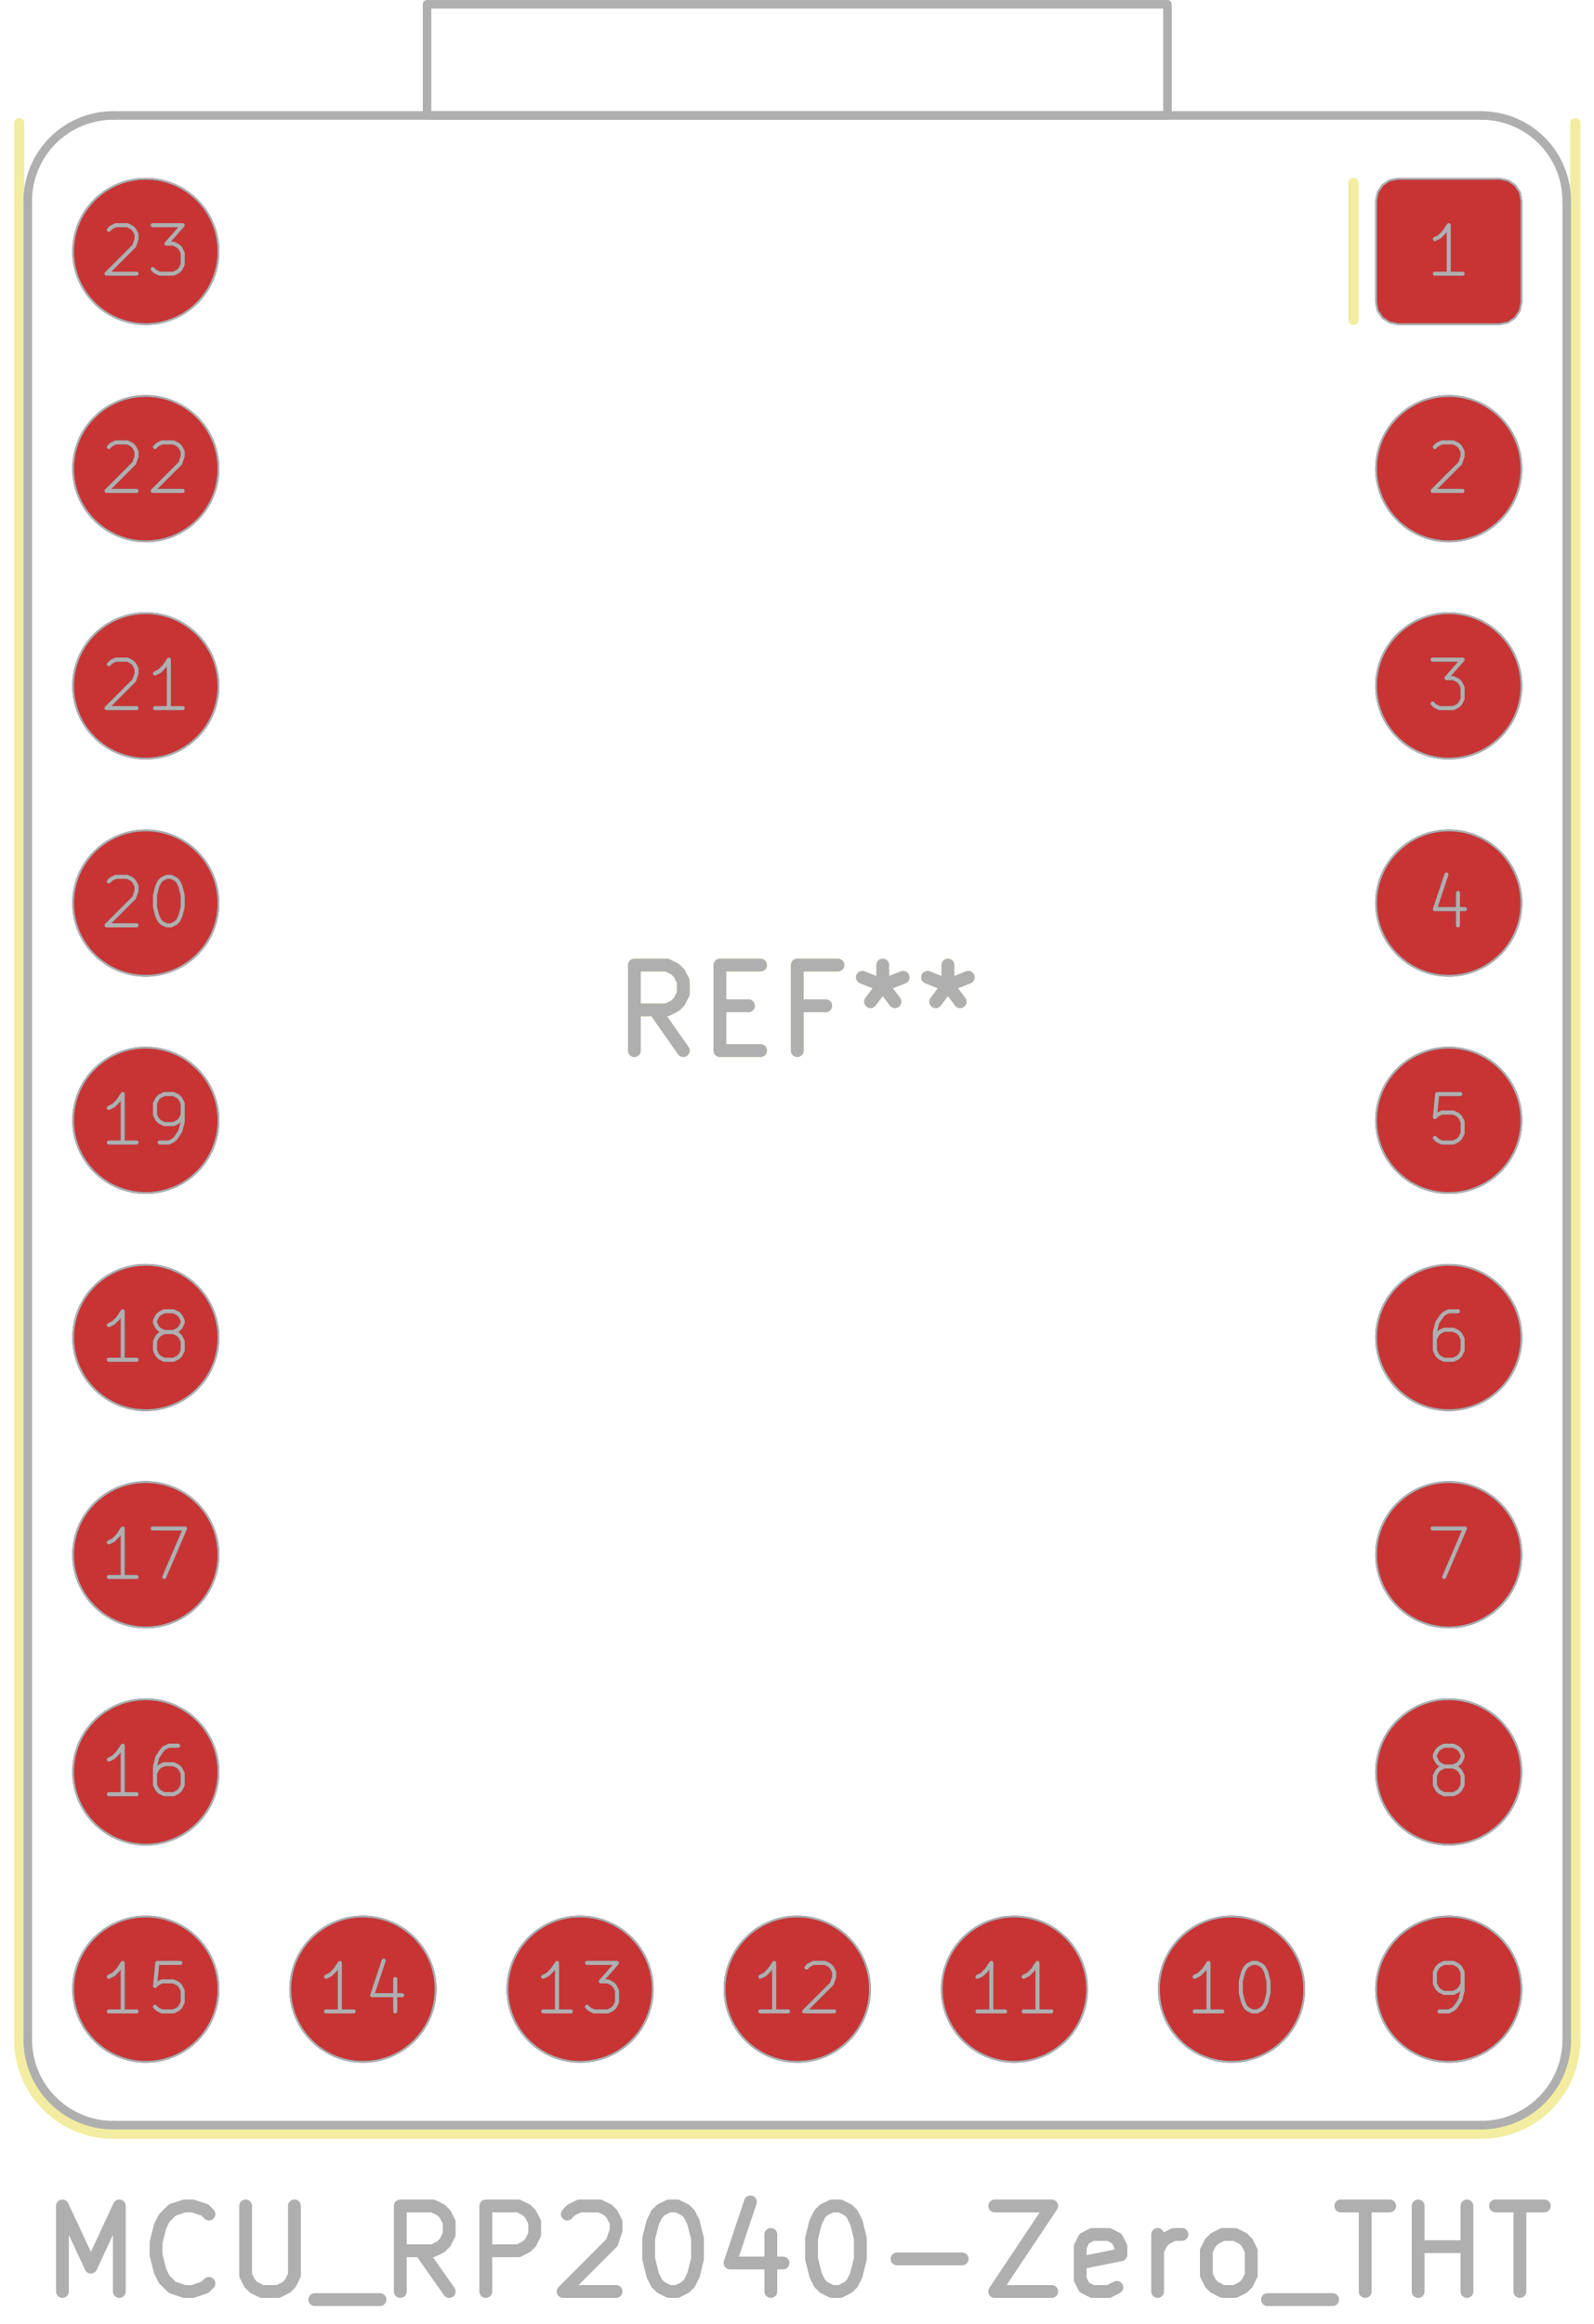 <svg xmlns="http://www.w3.org/2000/svg" width="70.464" height="102.72" viewBox="0 0 18.644 27.178">
    <g class="stroked-text" style="fill:none;stroke:#f2eda1;stroke-width:.15;stroke-opacity:1;stroke-linecap:round;stroke-linejoin:round">
        <path d="m7.992 12.285-.334-.476M7.42 12.285v-1M7.42 11.285h.381M7.801 11.285l.095.047M7.896 11.332l.048.048M7.944 11.38l.048.095M7.992 11.475v.143M7.992 11.618l-.048.095M7.944 11.713l-.048.048M7.896 11.761l-.095.048M7.801 11.809h-.38M8.42 11.761h.334M8.896 12.285H8.42M8.42 12.285v-1M8.42 11.285h.476M9.658 11.761h-.333M9.325 12.285v-1M9.325 11.285h.476M10.325 11.285v.238M10.087 11.428l.238.095M10.325 11.523l.238-.095M10.182 11.713l.143-.19M10.325 11.523l.143.19M11.087 11.285v.238M10.849 11.428l.238.095M11.087 11.523l.238-.095M10.944 11.713l.143-.19M11.087 11.523l.143.19"/>
    </g>
    <g style="fill:none;stroke:#f2eda1;stroke-width:.12;stroke-opacity:1;stroke-linecap:round;stroke-linejoin:round">
        <path d="M.225 23.85V1.44M15.831 2.14v1.6M17.325 24.95h-16M18.425 4.43v-.44M18.425 6.97v-.44M18.425 9.51v-.44M18.425 12.05v-.44M18.425 14.59v-.44M18.425 16.69v.44M18.425 19.67v-.44M18.425 22.21v-.44M18.425 23.85V1.44M.225 23.85a1.1 1.1 0 0 0 1.1 1.1M17.325 24.95a1.1 1.1 0 0 0 1.1-1.1"/>
        <path stroke="none" d="m17.54 2.09.098.02.082.055.056.082.019.098v1.19l-.02.098-.055.082-.082.056-.098.019h-1.19l-.098-.02-.082-.055-.056-.082-.019-.098v-1.19l.02-.098.055-.082.082-.056.098-.019Z" style="fill:#4d7fc4;fill-opacity:1;stroke:none;fill-rule:evenodd"/>
    </g>
    <circle cx="16.945" cy="5.48" r=".85" style="fill:#4d7fc4;fill-opacity:1;stroke:none"/>
    <circle cx="16.945" cy="8.02" r=".85" style="fill:#4d7fc4;fill-opacity:1;stroke:none"/>
    <circle cx="16.945" cy="10.56" r=".85" style="fill:#4d7fc4;fill-opacity:1;stroke:none"/>
    <circle cx="16.945" cy="13.1" r=".85" style="fill:#4d7fc4;fill-opacity:1;stroke:none"/>
    <circle cx="16.945" cy="15.64" r=".85" style="fill:#4d7fc4;fill-opacity:1;stroke:none"/>
    <circle cx="16.945" cy="18.18" r=".85" style="fill:#4d7fc4;fill-opacity:1;stroke:none"/>
    <circle cx="16.945" cy="20.72" r=".85" style="fill:#4d7fc4;fill-opacity:1;stroke:none"/>
    <circle cx="16.945" cy="23.26" r=".85" style="fill:#4d7fc4;fill-opacity:1;stroke:none"/>
    <circle cx="14.405" cy="23.26" r=".85" style="fill:#4d7fc4;fill-opacity:1;stroke:none"/>
    <circle cx="11.865" cy="23.26" r=".85" style="fill:#4d7fc4;fill-opacity:1;stroke:none"/>
    <circle cx="9.325" cy="23.26" r=".85" style="fill:#4d7fc4;fill-opacity:1;stroke:none"/>
    <circle cx="6.785" cy="23.26" r=".85" style="fill:#4d7fc4;fill-opacity:1;stroke:none"/>
    <circle cx="4.245" cy="23.26" r=".85" style="fill:#4d7fc4;fill-opacity:1;stroke:none"/>
    <circle cx="1.705" cy="23.26" r=".85" style="fill:#4d7fc4;fill-opacity:1;stroke:none"/>
    <circle cx="1.705" cy="20.72" r=".85" style="fill:#4d7fc4;fill-opacity:1;stroke:none"/>
    <circle cx="1.705" cy="18.18" r=".85" style="fill:#4d7fc4;fill-opacity:1;stroke:none"/>
    <circle cx="1.705" cy="15.64" r=".85" style="fill:#4d7fc4;fill-opacity:1;stroke:none"/>
    <circle cx="1.705" cy="13.1" r=".85" style="fill:#4d7fc4;fill-opacity:1;stroke:none"/>
    <circle cx="1.705" cy="10.56" r=".85" style="fill:#4d7fc4;fill-opacity:1;stroke:none"/>
    <circle cx="1.705" cy="8.02" r=".85" style="fill:#4d7fc4;fill-opacity:1;stroke:none"/>
    <circle cx="1.705" cy="5.48" r=".85" style="fill:#4d7fc4;fill-opacity:1;stroke:none"/>
    <g style="fill:#4d7fc4;fill-opacity:1;stroke:none">
        <circle cx="1.705" cy="2.94" r=".85"/>
        <path d="m17.54 2.09.098.02.082.055.056.082.019.098v1.19l-.02.098-.055.082-.082.056-.098.019h-1.19l-.098-.02-.082-.055-.056-.082-.019-.098v-1.19l.02-.098.055-.082.082-.056.098-.019Z" style="fill:#c83434;fill-opacity:1;stroke:none;fill-rule:evenodd"/>
    </g>
    <circle cx="16.945" cy="5.48" r=".85" style="fill:#c83434;fill-opacity:1;stroke:none"/>
    <circle cx="16.945" cy="8.02" r=".85" style="fill:#c83434;fill-opacity:1;stroke:none"/>
    <circle cx="16.945" cy="10.56" r=".85" style="fill:#c83434;fill-opacity:1;stroke:none"/>
    <circle cx="16.945" cy="13.1" r=".85" style="fill:#c83434;fill-opacity:1;stroke:none"/>
    <circle cx="16.945" cy="15.64" r=".85" style="fill:#c83434;fill-opacity:1;stroke:none"/>
    <circle cx="16.945" cy="18.18" r=".85" style="fill:#c83434;fill-opacity:1;stroke:none"/>
    <circle cx="16.945" cy="20.72" r=".85" style="fill:#c83434;fill-opacity:1;stroke:none"/>
    <circle cx="16.945" cy="23.26" r=".85" style="fill:#c83434;fill-opacity:1;stroke:none"/>
    <circle cx="14.405" cy="23.26" r=".85" style="fill:#c83434;fill-opacity:1;stroke:none"/>
    <circle cx="11.865" cy="23.26" r=".85" style="fill:#c83434;fill-opacity:1;stroke:none"/>
    <circle cx="9.325" cy="23.26" r=".85" style="fill:#c83434;fill-opacity:1;stroke:none"/>
    <circle cx="6.785" cy="23.26" r=".85" style="fill:#c83434;fill-opacity:1;stroke:none"/>
    <circle cx="4.245" cy="23.26" r=".85" style="fill:#c83434;fill-opacity:1;stroke:none"/>
    <circle cx="1.705" cy="23.26" r=".85" style="fill:#c83434;fill-opacity:1;stroke:none"/>
    <circle cx="1.705" cy="20.72" r=".85" style="fill:#c83434;fill-opacity:1;stroke:none"/>
    <circle cx="1.705" cy="18.18" r=".85" style="fill:#c83434;fill-opacity:1;stroke:none"/>
    <circle cx="1.705" cy="15.64" r=".85" style="fill:#c83434;fill-opacity:1;stroke:none"/>
    <circle cx="1.705" cy="13.1" r=".85" style="fill:#c83434;fill-opacity:1;stroke:none"/>
    <circle cx="1.705" cy="10.56" r=".85" style="fill:#c83434;fill-opacity:1;stroke:none"/>
    <circle cx="1.705" cy="8.02" r=".85" style="fill:#c83434;fill-opacity:1;stroke:none"/>
    <circle cx="1.705" cy="5.48" r=".85" style="fill:#c83434;fill-opacity:1;stroke:none"/>
    <circle cx="1.705" cy="2.94" r=".85" style="fill:#c83434;fill-opacity:1;stroke:none"/>
    <g style="fill:none;stroke:#585d84;stroke-width:.047;stroke-opacity:1;stroke-linecap:round;stroke-linejoin:round">
        <g class="stroked-text">
            <path d="M17.107 3.2h-.324M16.945 3.2v-.567M16.945 2.633l-.054.081M16.891 2.714l-.054.054M16.837 2.768l-.054.027"/>
        </g>
        <path d="m17.54 2.09.098.02.082.055.056.082.019.098v1.19l-.02.098-.055.082-.082.056-.098.019h-1.19l-.098-.02-.082-.055-.056-.082-.019-.098v-1.19l.02-.098.055-.082.082-.056.098-.019Z" style="stroke:#585d84;stroke-width:.021;stroke-opacity:1;stroke-linecap:round;stroke-linejoin:round;fill:none"/>
    </g>
    <g class="stroked-text" style="fill:none;stroke:#585d84;stroke-width:.047;stroke-opacity:1;stroke-linecap:round;stroke-linejoin:round">
        <path d="m16.783 5.227.027-.027M16.81 5.2l.054-.027M16.864 5.173h.135M16.999 5.173l.054.027M17.053 5.2l.027.027M17.08 5.227l.027.054M17.107 5.281v.054M17.107 5.335l-.027.08M17.08 5.416l-.324.324M16.756 5.74h.35"/>
    </g>
    <circle cx="16.945" cy="5.48" r=".85" style="fill:none;stroke:#585d84;stroke-width:.021;stroke-opacity:1;stroke-linecap:round;stroke-linejoin:round"/>
    <g class="stroked-text" style="fill:none;stroke:#585d84;stroke-width:.047;stroke-opacity:1;stroke-linecap:round;stroke-linejoin:round">
        <path d="M16.756 7.713h.35M17.107 7.713l-.189.216M16.918 7.929h.081M16.999 7.929l.054.027M17.053 7.956l.027.027M17.08 7.983l.027.054M17.107 8.037v.135M17.107 8.172l-.027.054M17.08 8.226l-.027.027M17.053 8.253l-.054.027M16.999 8.28h-.162M16.837 8.28l-.054-.027M16.783 8.253l-.027-.027"/>
    </g>
    <circle cx="16.945" cy="8.02" r=".85" style="fill:none;stroke:#585d84;stroke-width:.021;stroke-opacity:1;stroke-linecap:round;stroke-linejoin:round"/>
    <g class="stroked-text" style="fill:none;stroke:#585d84;stroke-width:.047;stroke-opacity:1;stroke-linecap:round;stroke-linejoin:round">
        <path d="M17.053 10.442v.378M16.918 10.226l-.135.405M16.783 10.63h.35"/>
    </g>
    <circle cx="16.945" cy="10.56" r=".85" style="fill:none;stroke:#585d84;stroke-width:.021;stroke-opacity:1;stroke-linecap:round;stroke-linejoin:round"/>
    <g class="stroked-text" style="fill:none;stroke:#585d84;stroke-width:.047;stroke-opacity:1;stroke-linecap:round;stroke-linejoin:round">
        <path d="M17.08 12.793h-.27M16.81 12.793l-.027.27M16.783 13.063l.027-.027M16.81 13.036l.054-.027M16.864 13.009h.135M16.999 13.009l.054.027M17.053 13.036l.027.027M17.08 13.063l.027.054M17.107 13.117v.135M17.107 13.252l-.027.054M17.08 13.306l-.027.027M17.053 13.333l-.054.027M16.999 13.36h-.135M16.864 13.36l-.054-.027M16.81 13.333l-.027-.027"/>
    </g>
    <circle cx="16.945" cy="13.1" r=".85" style="fill:none;stroke:#585d84;stroke-width:.021;stroke-opacity:1;stroke-linecap:round;stroke-linejoin:round"/>
    <g class="stroked-text" style="fill:none;stroke:#585d84;stroke-width:.047;stroke-opacity:1;stroke-linecap:round;stroke-linejoin:round">
        <path d="M17.053 15.333h-.108M16.945 15.333l-.054.027M16.891 15.36l-.027.027M16.864 15.387l-.054.08M16.81 15.468l-.027.108M16.783 15.576v.216M16.783 15.792l.027.054M16.81 15.846l.027.027M16.837 15.873l.054.027M16.891 15.9h.108M16.999 15.9l.054-.027M17.053 15.873l.027-.027M17.08 15.846l.027-.054M17.107 15.792v-.135M17.107 15.657l-.027-.054M17.08 15.603l-.027-.027M17.053 15.576l-.054-.027M16.999 15.549h-.108M16.891 15.549l-.054.027M16.837 15.576l-.027.027M16.81 15.603l-.027.054"/>
    </g>
    <circle cx="16.945" cy="15.64" r=".85" style="fill:none;stroke:#585d84;stroke-width:.021;stroke-opacity:1;stroke-linecap:round;stroke-linejoin:round"/>
    <g class="stroked-text" style="fill:none;stroke:#585d84;stroke-width:.047;stroke-opacity:1;stroke-linecap:round;stroke-linejoin:round">
        <path d="M16.756 17.873h.378M17.134 17.873l-.243.567"/>
    </g>
    <circle cx="16.945" cy="18.18" r=".85" style="fill:none;stroke:#585d84;stroke-width:.021;stroke-opacity:1;stroke-linecap:round;stroke-linejoin:round"/>
    <g class="stroked-text" style="fill:none;stroke:#585d84;stroke-width:.047;stroke-opacity:1;stroke-linecap:round;stroke-linejoin:round">
        <path d="m16.891 20.656-.054-.027M16.837 20.629l-.027-.027M16.81 20.602l-.027-.054M16.783 20.548v-.027M16.783 20.521l.027-.054M16.81 20.467l.027-.027M16.837 20.44l.054-.027M16.891 20.413h.108M16.999 20.413l.054.027M17.053 20.44l.027.027M17.08 20.467l.027.054M17.107 20.521v.027M17.107 20.548l-.027.054M17.08 20.602l-.027.027M17.053 20.629l-.054.027M16.999 20.656h-.108M16.891 20.656l-.054.027M16.837 20.683l-.027.027M16.81 20.71l-.027.054M16.783 20.764v.108M16.783 20.872l.027.054M16.81 20.926l.027.027M16.837 20.953l.054.027M16.891 20.98h.108M16.999 20.98l.054-.027M17.053 20.953l.027-.027M17.08 20.926l.027-.054M17.107 20.872v-.108M17.107 20.764l-.027-.054M17.08 20.71l-.027-.027M17.053 20.683l-.054-.027"/>
    </g>
    <circle cx="16.945" cy="20.72" r=".85" style="fill:none;stroke:#585d84;stroke-width:.021;stroke-opacity:1;stroke-linecap:round;stroke-linejoin:round"/>
    <g class="stroked-text" style="fill:none;stroke:#585d84;stroke-width:.047;stroke-opacity:1;stroke-linecap:round;stroke-linejoin:round">
        <path d="M16.837 23.52h.108M16.945 23.52l.054-.027M16.999 23.493l.027-.027M17.026 23.466l.054-.081M17.08 23.385l.027-.108M17.107 23.277v-.216M17.107 23.061l-.027-.054M17.08 23.007l-.027-.027M17.053 22.98l-.054-.027M16.999 22.953h-.108M16.891 22.953l-.054.027M16.837 22.98l-.027.027M16.81 23.007l-.027.054M16.783 23.061v.135M16.783 23.196l.027.054M16.81 23.25l.027.027M16.837 23.277l.054.027M16.891 23.304h.108M16.999 23.304l.054-.027M17.053 23.277l.027-.027M17.08 23.25l.027-.054"/>
    </g>
    <circle cx="16.945" cy="23.26" r=".85" style="fill:none;stroke:#585d84;stroke-width:.021;stroke-opacity:1;stroke-linecap:round;stroke-linejoin:round"/>
    <g class="stroked-text" style="fill:none;stroke:#585d84;stroke-width:.047;stroke-opacity:1;stroke-linecap:round;stroke-linejoin:round">
        <path d="M14.297 23.52h-.324M14.135 23.52v-.567M14.135 22.953l-.054.081M14.081 23.034l-.054.054M14.027 23.088l-.054.027M14.648 22.953h.054M14.702 22.953l.054.027M14.756 22.98l.027.027M14.783 23.007l.027.054M14.81 23.061l.027.108M14.837 23.169v.135M14.837 23.304l-.027.108M14.81 23.412l-.027.054M14.783 23.466l-.027.027M14.756 23.493l-.054.027M14.702 23.52h-.054M14.648 23.52l-.054-.027M14.594 23.493l-.027-.027M14.567 23.466l-.027-.054M14.54 23.412l-.027-.108M14.513 23.304v-.135M14.513 23.169l.027-.108M14.54 23.061l.027-.054M14.567 23.007l.027-.027M14.594 22.98l.054-.027"/>
    </g>
    <circle cx="14.405" cy="23.26" r=".85" style="fill:none;stroke:#585d84;stroke-width:.021;stroke-opacity:1;stroke-linecap:round;stroke-linejoin:round"/>
    <g class="stroked-text" style="fill:none;stroke:#585d84;stroke-width:.047;stroke-opacity:1;stroke-linecap:round;stroke-linejoin:round">
        <path d="M11.757 23.52h-.324M11.595 23.52v-.567M11.595 22.953l-.054.081M11.541 23.034l-.054.054M11.487 23.088l-.054.027M12.297 23.52h-.324M12.135 23.52v-.567M12.135 22.953l-.054.081M12.08 23.034l-.053.054M12.027 23.088l-.054.027"/>
    </g>
    <circle cx="11.865" cy="23.26" r=".85" style="fill:none;stroke:#585d84;stroke-width:.021;stroke-opacity:1;stroke-linecap:round;stroke-linejoin:round"/>
    <g class="stroked-text" style="fill:none;stroke:#585d84;stroke-width:.047;stroke-opacity:1;stroke-linecap:round;stroke-linejoin:round">
        <path d="M9.217 23.52h-.324M9.055 23.52v-.567M9.055 22.953l-.054.081M9.001 23.034l-.054.054M8.947 23.088l-.054.027M9.433 23.007l.027-.027M9.46 22.98l.054-.027M9.514 22.953h.135M9.649 22.953l.054.027M9.703 22.98l.027.027M9.73 23.007l.027.054M9.757 23.061v.054M9.757 23.115l-.027.08M9.73 23.196l-.324.324M9.406 23.52h.35"/>
    </g>
    <circle cx="9.325" cy="23.26" r=".85" style="fill:none;stroke:#585d84;stroke-width:.021;stroke-opacity:1;stroke-linecap:round;stroke-linejoin:round"/>
    <g class="stroked-text" style="fill:none;stroke:#585d84;stroke-width:.047;stroke-opacity:1;stroke-linecap:round;stroke-linejoin:round">
        <path d="M6.677 23.52h-.324M6.515 23.52v-.567M6.515 22.953l-.054.081M6.461 23.034l-.054.054M6.407 23.088l-.054.027M6.866 22.953h.35M7.217 22.953l-.19.216M7.028 23.169h.08M7.109 23.169l.054.027M7.163 23.196l.027.027M7.19 23.223l.027.054M7.217 23.277v.135M7.217 23.412l-.027.054M7.19 23.466l-.027.027M7.163 23.493l-.054.027M7.109 23.52h-.162M6.947 23.52l-.054-.027M6.893 23.493l-.027-.027"/>
    </g>
    <circle cx="6.785" cy="23.26" r=".85" style="fill:none;stroke:#585d84;stroke-width:.021;stroke-opacity:1;stroke-linecap:round;stroke-linejoin:round"/>
    <g class="stroked-text" style="fill:none;stroke:#585d84;stroke-width:.047;stroke-opacity:1;stroke-linecap:round;stroke-linejoin:round">
        <path d="M4.137 23.52h-.324M3.975 23.52v-.567M3.975 22.953l-.054.081M3.921 23.034l-.054.054M3.867 23.088l-.054.027M4.623 23.142v.378M4.488 22.926l-.135.405M4.353 23.33h.35"/>
    </g>
    <circle cx="4.245" cy="23.26" r=".85" style="fill:none;stroke:#585d84;stroke-width:.021;stroke-opacity:1;stroke-linecap:round;stroke-linejoin:round"/>
    <g class="stroked-text" style="fill:none;stroke:#585d84;stroke-width:.047;stroke-opacity:1;stroke-linecap:round;stroke-linejoin:round">
        <path d="M1.597 23.52h-.324M1.435 23.52v-.567M1.435 22.953l-.054.081M1.381 23.034l-.054.054M1.327 23.088l-.054.027M2.11 22.953h-.27M1.84 22.953l-.027.27M1.813 23.223l.027-.027M1.84 23.196l.054-.027M1.894 23.169h.135M2.029 23.169l.054.027M2.083 23.196l.027.027M2.11 23.223l.027.054M2.137 23.277v.135M2.137 23.412l-.027.054M2.11 23.466l-.027.027M2.083 23.493l-.054.027M2.029 23.52h-.135M1.894 23.52l-.054-.027M1.84 23.493l-.027-.027"/>
    </g>
    <circle cx="1.705" cy="23.26" r=".85" style="fill:none;stroke:#585d84;stroke-width:.021;stroke-opacity:1;stroke-linecap:round;stroke-linejoin:round"/>
    <g class="stroked-text" style="fill:none;stroke:#585d84;stroke-width:.047;stroke-opacity:1;stroke-linecap:round;stroke-linejoin:round">
        <path d="M1.597 20.98h-.324M1.435 20.98v-.567M1.435 20.413l-.054.081M1.381 20.494l-.054.054M1.327 20.548l-.054.027M2.083 20.413h-.108M1.975 20.413l-.054.027M1.92 20.44l-.026.027M1.894 20.467l-.054.08M1.84 20.548l-.027.108M1.813 20.656v.216M1.813 20.872l.027.054M1.84 20.926l.027.027M1.867 20.953l.054.027M1.92 20.98h.109M2.029 20.98l.054-.027M2.083 20.953l.027-.027M2.11 20.926l.027-.054M2.137 20.872v-.135M2.137 20.737l-.027-.054M2.11 20.683l-.027-.027M2.083 20.656l-.054-.027M2.029 20.629H1.92M1.92 20.629l-.053.027M1.867 20.656l-.027.027M1.84 20.683l-.027.054"/>
    </g>
    <circle cx="1.705" cy="20.72" r=".85" style="fill:none;stroke:#585d84;stroke-width:.021;stroke-opacity:1;stroke-linecap:round;stroke-linejoin:round"/>
    <g class="stroked-text" style="fill:none;stroke:#585d84;stroke-width:.047;stroke-opacity:1;stroke-linecap:round;stroke-linejoin:round">
        <path d="M1.597 18.44h-.324M1.435 18.44v-.567M1.435 17.873l-.054.081M1.381 17.954l-.054.054M1.327 18.008l-.054.027M1.786 17.873h.378M2.164 17.873l-.243.567"/>
    </g>
    <circle cx="1.705" cy="18.18" r=".85" style="fill:none;stroke:#585d84;stroke-width:.021;stroke-opacity:1;stroke-linecap:round;stroke-linejoin:round"/>
    <g class="stroked-text" style="fill:none;stroke:#585d84;stroke-width:.047;stroke-opacity:1;stroke-linecap:round;stroke-linejoin:round">
        <path d="M1.597 15.9h-.324M1.435 15.9v-.567M1.435 15.333l-.054.081M1.381 15.414l-.054.054M1.327 15.468l-.054.027M1.92 15.576l-.053-.027M1.867 15.549l-.027-.027M1.84 15.522l-.027-.054M1.813 15.468v-.027M1.813 15.441l.027-.054M1.84 15.387l.027-.027M1.867 15.36l.054-.027M1.92 15.333h.109M2.029 15.333l.054.027M2.083 15.36l.027.027M2.11 15.387l.027.054M2.137 15.441v.027M2.137 15.468l-.027.054M2.11 15.522l-.027.027M2.083 15.549l-.054.027M2.029 15.576H1.92M1.92 15.576l-.053.027M1.867 15.603l-.027.027M1.84 15.63l-.027.054M1.813 15.684v.108M1.813 15.792l.027.054M1.84 15.846l.027.027M1.867 15.873l.054.027M1.92 15.9h.109M2.029 15.9l.054-.027M2.083 15.873l.027-.027M2.11 15.846l.027-.054M2.137 15.792v-.108M2.137 15.684l-.027-.054M2.11 15.63l-.027-.027M2.083 15.603l-.054-.027"/>
    </g>
    <circle cx="1.705" cy="15.64" r=".85" style="fill:none;stroke:#585d84;stroke-width:.021;stroke-opacity:1;stroke-linecap:round;stroke-linejoin:round"/>
    <g class="stroked-text" style="fill:none;stroke:#585d84;stroke-width:.047;stroke-opacity:1;stroke-linecap:round;stroke-linejoin:round">
        <path d="M1.597 13.36h-.324M1.435 13.36v-.567M1.435 12.793l-.054.081M1.381 12.874l-.054.054M1.327 12.928l-.054.027M1.867 13.36h.108M1.975 13.36l.054-.027M2.029 13.333l.027-.027M2.056 13.306l.054-.081M2.11 13.225l.027-.108M2.137 13.117V12.9M2.137 12.901l-.027-.054M2.11 12.847l-.027-.027M2.083 12.82l-.054-.027M2.029 12.793H1.92M1.92 12.793l-.053.027M1.867 12.82l-.027.027M1.84 12.847l-.027.054M1.813 12.901v.135M1.813 13.036l.027.054M1.84 13.09l.027.027M1.867 13.117l.054.027M1.92 13.144h.109M2.029 13.144l.054-.027M2.083 13.117l.027-.027M2.11 13.09l.027-.054"/>
    </g>
    <circle cx="1.705" cy="13.1" r=".85" style="fill:none;stroke:#585d84;stroke-width:.021;stroke-opacity:1;stroke-linecap:round;stroke-linejoin:round"/>
    <g class="stroked-text" style="fill:none;stroke:#585d84;stroke-width:.047;stroke-opacity:1;stroke-linecap:round;stroke-linejoin:round">
        <path d="m1.273 10.307.027-.027M1.3 10.28l.054-.027M1.354 10.253h.135M1.49 10.253l.053.027M1.543 10.28l.027.027M1.57 10.307l.027.054M1.597 10.361v.054M1.597 10.415l-.027.08M1.57 10.496l-.324.324M1.246 10.82h.351M1.948 10.253h.054M2.002 10.253l.054.027M2.056 10.28l.027.027M2.083 10.307l.027.054M2.11 10.361l.027.108M2.137 10.469v.135M2.137 10.604l-.027.108M2.11 10.712l-.027.054M2.083 10.766l-.027.027M2.056 10.793l-.054.027M2.002 10.82h-.054M1.948 10.82l-.054-.027M1.894 10.793l-.027-.027M1.867 10.766l-.027-.054M1.84 10.712l-.027-.108M1.813 10.604v-.135M1.813 10.469l.027-.108M1.84 10.361l.027-.054M1.867 10.307l.027-.027M1.894 10.28l.054-.027"/>
    </g>
    <circle cx="1.705" cy="10.56" r=".85" style="fill:none;stroke:#585d84;stroke-width:.021;stroke-opacity:1;stroke-linecap:round;stroke-linejoin:round"/>
    <g class="stroked-text" style="fill:none;stroke:#585d84;stroke-width:.047;stroke-opacity:1;stroke-linecap:round;stroke-linejoin:round">
        <path d="M1.273 7.767 1.3 7.74M1.3 7.74l.054-.027M1.354 7.713h.135M1.49 7.713l.053.027M1.543 7.74l.027.027M1.57 7.767l.027.054M1.597 7.821v.054M1.597 7.875l-.027.08M1.57 7.956l-.324.324M1.246 8.28h.351M2.137 8.28h-.324M1.975 8.28v-.567M1.975 7.713l-.054.081M1.92 7.794l-.053.054M1.867 7.848l-.054.027"/>
    </g>
    <circle cx="1.705" cy="8.02" r=".85" style="fill:none;stroke:#585d84;stroke-width:.021;stroke-opacity:1;stroke-linecap:round;stroke-linejoin:round"/>
    <g class="stroked-text" style="fill:none;stroke:#585d84;stroke-width:.047;stroke-opacity:1;stroke-linecap:round;stroke-linejoin:round">
        <path d="M1.273 5.227 1.3 5.2M1.3 5.2l.054-.027M1.354 5.173h.135M1.49 5.173l.053.027M1.543 5.2l.027.027M1.57 5.227l.027.054M1.597 5.281v.054M1.597 5.335l-.027.08M1.57 5.416l-.324.324M1.246 5.74h.351M1.813 5.227 1.84 5.2M1.84 5.2l.054-.027M1.894 5.173h.135M2.029 5.173l.054.027M2.083 5.2l.027.027M2.11 5.227l.027.054M2.137 5.281v.054M2.137 5.335l-.027.08M2.11 5.416l-.324.324M1.786 5.74h.35"/>
    </g>
    <circle cx="1.705" cy="5.48" r=".85" style="fill:none;stroke:#585d84;stroke-width:.021;stroke-opacity:1;stroke-linecap:round;stroke-linejoin:round"/>
    <g class="stroked-text" style="fill:none;stroke:#585d84;stroke-width:.047;stroke-opacity:1;stroke-linecap:round;stroke-linejoin:round">
        <path d="M1.273 2.687 1.3 2.66M1.3 2.66l.054-.027M1.354 2.633h.135M1.49 2.633l.053.027M1.543 2.66l.027.027M1.57 2.687l.027.054M1.597 2.741v.054M1.597 2.795l-.027.08M1.57 2.876l-.324.324M1.246 3.2h.351M1.786 2.633h.35M2.137 2.633l-.19.216M1.948 2.849h.08M2.029 2.849l.054.027M2.083 2.876l.027.027M2.11 2.903l.027.054M2.137 2.957v.135M2.137 3.092l-.027.054M2.11 3.146l-.027.027M2.083 3.173l-.054.027M2.029 3.2h-.162M1.867 3.2l-.054-.027M1.813 3.173l-.027-.027"/>
    </g>
    <circle cx="1.705" cy="2.94" r=".85" style="fill:none;stroke:#585d84;stroke-width:.021;stroke-opacity:1;stroke-linecap:round;stroke-linejoin:round"/>
    <g style="fill:none;stroke:#afafaf;stroke-width:.15;stroke-opacity:1;stroke-linecap:round;stroke-linejoin:round">
        <g class="stroked-text">
            <path d="M.73 26.795v-1M.73 25.795l.333.714M1.063 26.51l.333-.715M1.396 25.795v1M2.444 26.7l-.048.047M2.396 26.747l-.142.048M2.254 26.795h-.096M2.158 26.795l-.143-.048M2.015 26.747l-.095-.095M1.92 26.652l-.047-.095M1.873 26.557l-.048-.19M1.825 26.366v-.143M1.825 26.223l.048-.19M1.873 26.033l.047-.095M1.92 25.938l.095-.096M2.015 25.842l.143-.047M2.158 25.795h.096M2.254 25.795l.142.047M2.396 25.842l.048.048M2.873 25.795v.81M2.873 26.604l.047.096M2.92 26.7l.048.047M2.968 26.747l.095.048M3.063 26.795h.19M3.254 26.795l.095-.048M3.349 26.747l.047-.047M3.396 26.7l.048-.096M3.444 26.604v-.81M3.682 26.89h.762M5.254 26.795l-.334-.476M4.682 26.795v-1M4.682 25.795h.381M5.063 25.795l.095.047M5.158 25.842l.048.048M5.206 25.89l.048.095M5.254 25.985v.143M5.254 26.128l-.048.095M5.206 26.223l-.048.048M5.158 26.271l-.095.048M5.063 26.319h-.38M5.682 26.795v-1M5.682 25.795h.381M6.063 25.795l.095.047M6.158 25.842l.048.048M6.206 25.89l.048.095M6.254 25.985v.143M6.254 26.128l-.048.095M6.206 26.223l-.048.048M6.158 26.271l-.095.048M6.063 26.319h-.38M6.635 25.89l.047-.048M6.682 25.842l.095-.047M6.777 25.795h.239M7.016 25.795l.095.047M7.11 25.842l.048.048M7.158 25.89l.048.095M7.206 25.985v.096M7.206 26.08l-.048.143M7.158 26.223l-.571.572M6.587 26.795h.619M7.825 25.795h.095M7.92 25.795l.095.047M8.015 25.842l.048.048M8.063 25.89l.048.095M8.11 25.985l.048.19M8.158 26.176v.238M8.158 26.414l-.047.19M8.11 26.604l-.047.096M8.063 26.7l-.048.047M8.015 26.747l-.095.048M7.92 26.795h-.095M7.825 26.795l-.095-.048M7.73 26.747l-.048-.047M7.682 26.7l-.048-.096M7.635 26.604l-.048-.19M7.587 26.414v-.238M7.587 26.176l.048-.19M7.635 25.985l.047-.095M7.682 25.89l.048-.048M7.73 25.842l.095-.047M9.016 26.128v.667M8.777 25.747l-.238.715M8.54 26.462h.618M9.73 25.795h.095M9.825 25.795l.095.047M9.92 25.842l.048.048M9.968 25.89l.047.095M10.016 25.985l.047.19M10.063 26.176v.238M10.063 26.414l-.048.19M10.016 26.604l-.048.096M9.968 26.7l-.048.047M9.92 26.747l-.095.048M9.825 26.795H9.73M9.73 26.795l-.096-.048M9.635 26.747l-.048-.047M9.587 26.7l-.048-.096M9.54 26.604l-.048-.19M9.492 26.414v-.238M9.492 26.176l.047-.19M9.54 25.985l.047-.095M9.587 25.89l.047-.048M9.635 25.842l.095-.047M10.492 26.414h.762M11.635 25.795h.666M12.301 25.795l-.667 1M11.635 26.795h.666M13.063 26.747l-.095.048M12.968 26.795h-.19M12.777 26.795l-.095-.048M12.682 26.747l-.048-.095M12.635 26.652v-.381M12.635 26.271l.047-.095M12.682 26.176l.095-.048M12.777 26.128h.19M12.968 26.128l.095.048M13.063 26.176l.048.095M13.11 26.271v.095M13.11 26.366l-.476.096M13.54 26.795v-.667M13.54 26.319l.047-.096M13.587 26.223l.047-.047M13.635 26.176l.095-.048M13.73 26.128h.095M14.301 26.795l-.095-.048M14.206 26.747l-.048-.047M14.158 26.7l-.047-.096M14.11 26.604v-.285M14.11 26.319l.048-.096M14.158 26.223l.048-.047M14.206 26.176l.095-.048M14.301 26.128h.143M14.444 26.128l.095.048M14.54 26.176l.047.047M14.587 26.223l.047.096M14.635 26.319v.285M14.635 26.604l-.048.096M14.587 26.7l-.048.047M14.54 26.747l-.096.048M14.444 26.795h-.143M14.825 26.89h.762M15.682 25.795h.572M15.968 26.795v-1M16.587 26.795v-1M16.587 26.271h.571M17.158 26.795v-1M17.492 25.795h.571M17.777 26.795v-1"/>
        </g>
        <g class="stroked-text">
            <path d="m7.992 12.285-.334-.476M7.42 12.285v-1M7.42 11.285h.381M7.801 11.285l.095.047M7.896 11.332l.048.048M7.944 11.38l.048.095M7.992 11.475v.143M7.992 11.618l-.048.095M7.944 11.713l-.048.048M7.896 11.761l-.095.048M7.801 11.809h-.38M8.42 11.761h.334M8.896 12.285H8.42M8.42 12.285v-1M8.42 11.285h.476M9.658 11.761h-.333M9.325 12.285v-1M9.325 11.285h.476M10.325 11.285v.238M10.087 11.428l.238.095M10.325 11.523l.238-.095M10.182 11.713l.143-.19M10.325 11.523l.143.19M11.087 11.285v.238M10.849 11.428l.238.095M11.087 11.523l.238-.095M10.944 11.713l.143-.19M11.087 11.523l.143.19"/>
        </g>
    </g>
    <g style="fill:none;stroke:#afafaf;stroke-width:.1;stroke-opacity:1;stroke-linecap:round;stroke-linejoin:round">
        <path d="M.325 23.85V2.35M1.325 1.35h16M17.325 24.85h-16M18.325 2.35v21.5"/>
        <path d="M4.995.05h8.66v1.3h-8.66Z" style="stroke:#afafaf;stroke-width:.1;stroke-opacity:1;stroke-linecap:round;stroke-linejoin:round;fill:none"/>
        <path d="M1.325 1.35a1 1 0 0 0-1 1M.325 23.85a1 1 0 0 0 1 1M18.325 2.35a1 1 0 0 0-1-1M17.325 24.85a1 1 0 0 0 1-1"/>
    </g>
    <g style="fill:none;stroke:#afafaf;stroke-width:.047;stroke-opacity:1;stroke-linecap:round;stroke-linejoin:round">
        <g class="stroked-text">
            <path d="M17.107 3.2h-.324M16.945 3.2v-.567M16.945 2.633l-.054.081M16.891 2.714l-.054.054M16.837 2.768l-.054.027"/>
        </g>
        <path d="m17.54 2.09.098.02.082.055.056.082.019.098v1.19l-.02.098-.055.082-.082.056-.098.019h-1.19l-.098-.02-.082-.055-.056-.082-.019-.098v-1.19l.02-.098.055-.082.082-.056.098-.019Z" style="stroke:#afafaf;stroke-width:.021;stroke-opacity:1;stroke-linecap:round;stroke-linejoin:round;fill:none"/>
    </g>
    <g class="stroked-text" style="fill:none;stroke:#afafaf;stroke-width:.047;stroke-opacity:1;stroke-linecap:round;stroke-linejoin:round">
        <path d="m16.783 5.227.027-.027M16.81 5.2l.054-.027M16.864 5.173h.135M16.999 5.173l.054.027M17.053 5.2l.027.027M17.08 5.227l.027.054M17.107 5.281v.054M17.107 5.335l-.027.08M17.08 5.416l-.324.324M16.756 5.74h.35"/>
    </g>
    <circle cx="16.945" cy="5.48" r=".85" style="fill:none;stroke:#afafaf;stroke-width:.021;stroke-opacity:1;stroke-linecap:round;stroke-linejoin:round"/>
    <g class="stroked-text" style="fill:none;stroke:#afafaf;stroke-width:.047;stroke-opacity:1;stroke-linecap:round;stroke-linejoin:round">
        <path d="M16.756 7.713h.35M17.107 7.713l-.189.216M16.918 7.929h.081M16.999 7.929l.054.027M17.053 7.956l.027.027M17.08 7.983l.027.054M17.107 8.037v.135M17.107 8.172l-.027.054M17.08 8.226l-.027.027M17.053 8.253l-.054.027M16.999 8.28h-.162M16.837 8.28l-.054-.027M16.783 8.253l-.027-.027"/>
    </g>
    <circle cx="16.945" cy="8.02" r=".85" style="fill:none;stroke:#afafaf;stroke-width:.021;stroke-opacity:1;stroke-linecap:round;stroke-linejoin:round"/>
    <g class="stroked-text" style="fill:none;stroke:#afafaf;stroke-width:.047;stroke-opacity:1;stroke-linecap:round;stroke-linejoin:round">
        <path d="M17.053 10.442v.378M16.918 10.226l-.135.405M16.783 10.63h.35"/>
    </g>
    <circle cx="16.945" cy="10.56" r=".85" style="fill:none;stroke:#afafaf;stroke-width:.021;stroke-opacity:1;stroke-linecap:round;stroke-linejoin:round"/>
    <g class="stroked-text" style="fill:none;stroke:#afafaf;stroke-width:.047;stroke-opacity:1;stroke-linecap:round;stroke-linejoin:round">
        <path d="M17.08 12.793h-.27M16.81 12.793l-.027.27M16.783 13.063l.027-.027M16.81 13.036l.054-.027M16.864 13.009h.135M16.999 13.009l.054.027M17.053 13.036l.027.027M17.08 13.063l.027.054M17.107 13.117v.135M17.107 13.252l-.027.054M17.08 13.306l-.027.027M17.053 13.333l-.054.027M16.999 13.36h-.135M16.864 13.36l-.054-.027M16.81 13.333l-.027-.027"/>
    </g>
    <circle cx="16.945" cy="13.1" r=".85" style="fill:none;stroke:#afafaf;stroke-width:.021;stroke-opacity:1;stroke-linecap:round;stroke-linejoin:round"/>
    <g class="stroked-text" style="fill:none;stroke:#afafaf;stroke-width:.047;stroke-opacity:1;stroke-linecap:round;stroke-linejoin:round">
        <path d="M17.053 15.333h-.108M16.945 15.333l-.054.027M16.891 15.36l-.027.027M16.864 15.387l-.054.08M16.81 15.468l-.027.108M16.783 15.576v.216M16.783 15.792l.027.054M16.81 15.846l.027.027M16.837 15.873l.054.027M16.891 15.9h.108M16.999 15.9l.054-.027M17.053 15.873l.027-.027M17.08 15.846l.027-.054M17.107 15.792v-.135M17.107 15.657l-.027-.054M17.08 15.603l-.027-.027M17.053 15.576l-.054-.027M16.999 15.549h-.108M16.891 15.549l-.054.027M16.837 15.576l-.027.027M16.81 15.603l-.027.054"/>
    </g>
    <circle cx="16.945" cy="15.64" r=".85" style="fill:none;stroke:#afafaf;stroke-width:.021;stroke-opacity:1;stroke-linecap:round;stroke-linejoin:round"/>
    <g class="stroked-text" style="fill:none;stroke:#afafaf;stroke-width:.047;stroke-opacity:1;stroke-linecap:round;stroke-linejoin:round">
        <path d="M16.756 17.873h.378M17.134 17.873l-.243.567"/>
    </g>
    <circle cx="16.945" cy="18.18" r=".85" style="fill:none;stroke:#afafaf;stroke-width:.021;stroke-opacity:1;stroke-linecap:round;stroke-linejoin:round"/>
    <g class="stroked-text" style="fill:none;stroke:#afafaf;stroke-width:.047;stroke-opacity:1;stroke-linecap:round;stroke-linejoin:round">
        <path d="m16.891 20.656-.054-.027M16.837 20.629l-.027-.027M16.81 20.602l-.027-.054M16.783 20.548v-.027M16.783 20.521l.027-.054M16.81 20.467l.027-.027M16.837 20.44l.054-.027M16.891 20.413h.108M16.999 20.413l.054.027M17.053 20.44l.027.027M17.08 20.467l.027.054M17.107 20.521v.027M17.107 20.548l-.027.054M17.08 20.602l-.027.027M17.053 20.629l-.054.027M16.999 20.656h-.108M16.891 20.656l-.054.027M16.837 20.683l-.027.027M16.81 20.71l-.027.054M16.783 20.764v.108M16.783 20.872l.027.054M16.81 20.926l.027.027M16.837 20.953l.054.027M16.891 20.98h.108M16.999 20.98l.054-.027M17.053 20.953l.027-.027M17.08 20.926l.027-.054M17.107 20.872v-.108M17.107 20.764l-.027-.054M17.08 20.71l-.027-.027M17.053 20.683l-.054-.027"/>
    </g>
    <circle cx="16.945" cy="20.72" r=".85" style="fill:none;stroke:#afafaf;stroke-width:.021;stroke-opacity:1;stroke-linecap:round;stroke-linejoin:round"/>
    <g class="stroked-text" style="fill:none;stroke:#afafaf;stroke-width:.047;stroke-opacity:1;stroke-linecap:round;stroke-linejoin:round">
        <path d="M16.837 23.52h.108M16.945 23.52l.054-.027M16.999 23.493l.027-.027M17.026 23.466l.054-.081M17.08 23.385l.027-.108M17.107 23.277v-.216M17.107 23.061l-.027-.054M17.08 23.007l-.027-.027M17.053 22.98l-.054-.027M16.999 22.953h-.108M16.891 22.953l-.054.027M16.837 22.98l-.027.027M16.81 23.007l-.027.054M16.783 23.061v.135M16.783 23.196l.027.054M16.81 23.25l.027.027M16.837 23.277l.054.027M16.891 23.304h.108M16.999 23.304l.054-.027M17.053 23.277l.027-.027M17.08 23.25l.027-.054"/>
    </g>
    <circle cx="16.945" cy="23.26" r=".85" style="fill:none;stroke:#afafaf;stroke-width:.021;stroke-opacity:1;stroke-linecap:round;stroke-linejoin:round"/>
    <g class="stroked-text" style="fill:none;stroke:#afafaf;stroke-width:.047;stroke-opacity:1;stroke-linecap:round;stroke-linejoin:round">
        <path d="M14.297 23.52h-.324M14.135 23.52v-.567M14.135 22.953l-.054.081M14.081 23.034l-.054.054M14.027 23.088l-.054.027M14.648 22.953h.054M14.702 22.953l.054.027M14.756 22.98l.027.027M14.783 23.007l.027.054M14.81 23.061l.027.108M14.837 23.169v.135M14.837 23.304l-.027.108M14.81 23.412l-.027.054M14.783 23.466l-.027.027M14.756 23.493l-.054.027M14.702 23.52h-.054M14.648 23.52l-.054-.027M14.594 23.493l-.027-.027M14.567 23.466l-.027-.054M14.54 23.412l-.027-.108M14.513 23.304v-.135M14.513 23.169l.027-.108M14.54 23.061l.027-.054M14.567 23.007l.027-.027M14.594 22.98l.054-.027"/>
    </g>
    <circle cx="14.405" cy="23.26" r=".85" style="fill:none;stroke:#afafaf;stroke-width:.021;stroke-opacity:1;stroke-linecap:round;stroke-linejoin:round"/>
    <g class="stroked-text" style="fill:none;stroke:#afafaf;stroke-width:.047;stroke-opacity:1;stroke-linecap:round;stroke-linejoin:round">
        <path d="M11.757 23.52h-.324M11.595 23.52v-.567M11.595 22.953l-.054.081M11.541 23.034l-.054.054M11.487 23.088l-.054.027M12.297 23.52h-.324M12.135 23.52v-.567M12.135 22.953l-.054.081M12.08 23.034l-.053.054M12.027 23.088l-.054.027"/>
    </g>
    <circle cx="11.865" cy="23.26" r=".85" style="fill:none;stroke:#afafaf;stroke-width:.021;stroke-opacity:1;stroke-linecap:round;stroke-linejoin:round"/>
    <g class="stroked-text" style="fill:none;stroke:#afafaf;stroke-width:.047;stroke-opacity:1;stroke-linecap:round;stroke-linejoin:round">
        <path d="M9.217 23.52h-.324M9.055 23.52v-.567M9.055 22.953l-.054.081M9.001 23.034l-.054.054M8.947 23.088l-.054.027M9.433 23.007l.027-.027M9.46 22.98l.054-.027M9.514 22.953h.135M9.649 22.953l.054.027M9.703 22.98l.027.027M9.73 23.007l.027.054M9.757 23.061v.054M9.757 23.115l-.027.08M9.73 23.196l-.324.324M9.406 23.52h.35"/>
    </g>
    <circle cx="9.325" cy="23.26" r=".85" style="fill:none;stroke:#afafaf;stroke-width:.021;stroke-opacity:1;stroke-linecap:round;stroke-linejoin:round"/>
    <g class="stroked-text" style="fill:none;stroke:#afafaf;stroke-width:.047;stroke-opacity:1;stroke-linecap:round;stroke-linejoin:round">
        <path d="M6.677 23.52h-.324M6.515 23.52v-.567M6.515 22.953l-.054.081M6.461 23.034l-.054.054M6.407 23.088l-.054.027M6.866 22.953h.35M7.217 22.953l-.19.216M7.028 23.169h.08M7.109 23.169l.054.027M7.163 23.196l.027.027M7.19 23.223l.027.054M7.217 23.277v.135M7.217 23.412l-.027.054M7.19 23.466l-.027.027M7.163 23.493l-.054.027M7.109 23.52h-.162M6.947 23.52l-.054-.027M6.893 23.493l-.027-.027"/>
    </g>
    <circle cx="6.785" cy="23.26" r=".85" style="fill:none;stroke:#afafaf;stroke-width:.021;stroke-opacity:1;stroke-linecap:round;stroke-linejoin:round"/>
    <g class="stroked-text" style="fill:none;stroke:#afafaf;stroke-width:.047;stroke-opacity:1;stroke-linecap:round;stroke-linejoin:round">
        <path d="M4.137 23.52h-.324M3.975 23.52v-.567M3.975 22.953l-.054.081M3.921 23.034l-.054.054M3.867 23.088l-.054.027M4.623 23.142v.378M4.488 22.926l-.135.405M4.353 23.33h.35"/>
    </g>
    <circle cx="4.245" cy="23.26" r=".85" style="fill:none;stroke:#afafaf;stroke-width:.021;stroke-opacity:1;stroke-linecap:round;stroke-linejoin:round"/>
    <g class="stroked-text" style="fill:none;stroke:#afafaf;stroke-width:.047;stroke-opacity:1;stroke-linecap:round;stroke-linejoin:round">
        <path d="M1.597 23.52h-.324M1.435 23.52v-.567M1.435 22.953l-.054.081M1.381 23.034l-.054.054M1.327 23.088l-.054.027M2.11 22.953h-.27M1.84 22.953l-.027.27M1.813 23.223l.027-.027M1.84 23.196l.054-.027M1.894 23.169h.135M2.029 23.169l.054.027M2.083 23.196l.027.027M2.11 23.223l.027.054M2.137 23.277v.135M2.137 23.412l-.027.054M2.11 23.466l-.027.027M2.083 23.493l-.054.027M2.029 23.52h-.135M1.894 23.52l-.054-.027M1.84 23.493l-.027-.027"/>
    </g>
    <circle cx="1.705" cy="23.26" r=".85" style="fill:none;stroke:#afafaf;stroke-width:.021;stroke-opacity:1;stroke-linecap:round;stroke-linejoin:round"/>
    <g class="stroked-text" style="fill:none;stroke:#afafaf;stroke-width:.047;stroke-opacity:1;stroke-linecap:round;stroke-linejoin:round">
        <path d="M1.597 20.98h-.324M1.435 20.98v-.567M1.435 20.413l-.054.081M1.381 20.494l-.054.054M1.327 20.548l-.054.027M2.083 20.413h-.108M1.975 20.413l-.054.027M1.92 20.44l-.026.027M1.894 20.467l-.054.08M1.84 20.548l-.027.108M1.813 20.656v.216M1.813 20.872l.027.054M1.84 20.926l.027.027M1.867 20.953l.054.027M1.92 20.98h.109M2.029 20.98l.054-.027M2.083 20.953l.027-.027M2.11 20.926l.027-.054M2.137 20.872v-.135M2.137 20.737l-.027-.054M2.11 20.683l-.027-.027M2.083 20.656l-.054-.027M2.029 20.629H1.92M1.92 20.629l-.053.027M1.867 20.656l-.027.027M1.84 20.683l-.027.054"/>
    </g>
    <circle cx="1.705" cy="20.72" r=".85" style="fill:none;stroke:#afafaf;stroke-width:.021;stroke-opacity:1;stroke-linecap:round;stroke-linejoin:round"/>
    <g class="stroked-text" style="fill:none;stroke:#afafaf;stroke-width:.047;stroke-opacity:1;stroke-linecap:round;stroke-linejoin:round">
        <path d="M1.597 18.44h-.324M1.435 18.44v-.567M1.435 17.873l-.054.081M1.381 17.954l-.054.054M1.327 18.008l-.054.027M1.786 17.873h.378M2.164 17.873l-.243.567"/>
    </g>
    <circle cx="1.705" cy="18.18" r=".85" style="fill:none;stroke:#afafaf;stroke-width:.021;stroke-opacity:1;stroke-linecap:round;stroke-linejoin:round"/>
    <g class="stroked-text" style="fill:none;stroke:#afafaf;stroke-width:.047;stroke-opacity:1;stroke-linecap:round;stroke-linejoin:round">
        <path d="M1.597 15.9h-.324M1.435 15.9v-.567M1.435 15.333l-.054.081M1.381 15.414l-.054.054M1.327 15.468l-.054.027M1.92 15.576l-.053-.027M1.867 15.549l-.027-.027M1.84 15.522l-.027-.054M1.813 15.468v-.027M1.813 15.441l.027-.054M1.84 15.387l.027-.027M1.867 15.36l.054-.027M1.92 15.333h.109M2.029 15.333l.054.027M2.083 15.36l.027.027M2.11 15.387l.027.054M2.137 15.441v.027M2.137 15.468l-.027.054M2.11 15.522l-.027.027M2.083 15.549l-.054.027M2.029 15.576H1.92M1.92 15.576l-.053.027M1.867 15.603l-.027.027M1.84 15.63l-.027.054M1.813 15.684v.108M1.813 15.792l.027.054M1.84 15.846l.027.027M1.867 15.873l.054.027M1.92 15.9h.109M2.029 15.9l.054-.027M2.083 15.873l.027-.027M2.11 15.846l.027-.054M2.137 15.792v-.108M2.137 15.684l-.027-.054M2.11 15.63l-.027-.027M2.083 15.603l-.054-.027"/>
    </g>
    <circle cx="1.705" cy="15.64" r=".85" style="fill:none;stroke:#afafaf;stroke-width:.021;stroke-opacity:1;stroke-linecap:round;stroke-linejoin:round"/>
    <g class="stroked-text" style="fill:none;stroke:#afafaf;stroke-width:.047;stroke-opacity:1;stroke-linecap:round;stroke-linejoin:round">
        <path d="M1.597 13.36h-.324M1.435 13.36v-.567M1.435 12.793l-.054.081M1.381 12.874l-.054.054M1.327 12.928l-.054.027M1.867 13.36h.108M1.975 13.36l.054-.027M2.029 13.333l.027-.027M2.056 13.306l.054-.081M2.11 13.225l.027-.108M2.137 13.117V12.9M2.137 12.901l-.027-.054M2.11 12.847l-.027-.027M2.083 12.82l-.054-.027M2.029 12.793H1.92M1.92 12.793l-.053.027M1.867 12.82l-.027.027M1.84 12.847l-.027.054M1.813 12.901v.135M1.813 13.036l.027.054M1.84 13.09l.027.027M1.867 13.117l.054.027M1.92 13.144h.109M2.029 13.144l.054-.027M2.083 13.117l.027-.027M2.11 13.09l.027-.054"/>
    </g>
    <circle cx="1.705" cy="13.1" r=".85" style="fill:none;stroke:#afafaf;stroke-width:.021;stroke-opacity:1;stroke-linecap:round;stroke-linejoin:round"/>
    <g class="stroked-text" style="fill:none;stroke:#afafaf;stroke-width:.047;stroke-opacity:1;stroke-linecap:round;stroke-linejoin:round">
        <path d="m1.273 10.307.027-.027M1.3 10.28l.054-.027M1.354 10.253h.135M1.49 10.253l.053.027M1.543 10.28l.027.027M1.57 10.307l.027.054M1.597 10.361v.054M1.597 10.415l-.027.08M1.57 10.496l-.324.324M1.246 10.82h.351M1.948 10.253h.054M2.002 10.253l.054.027M2.056 10.28l.027.027M2.083 10.307l.027.054M2.11 10.361l.027.108M2.137 10.469v.135M2.137 10.604l-.027.108M2.11 10.712l-.027.054M2.083 10.766l-.027.027M2.056 10.793l-.054.027M2.002 10.82h-.054M1.948 10.82l-.054-.027M1.894 10.793l-.027-.027M1.867 10.766l-.027-.054M1.84 10.712l-.027-.108M1.813 10.604v-.135M1.813 10.469l.027-.108M1.84 10.361l.027-.054M1.867 10.307l.027-.027M1.894 10.28l.054-.027"/>
    </g>
    <circle cx="1.705" cy="10.56" r=".85" style="fill:none;stroke:#afafaf;stroke-width:.021;stroke-opacity:1;stroke-linecap:round;stroke-linejoin:round"/>
    <g class="stroked-text" style="fill:none;stroke:#afafaf;stroke-width:.047;stroke-opacity:1;stroke-linecap:round;stroke-linejoin:round">
        <path d="M1.273 7.767 1.3 7.74M1.3 7.74l.054-.027M1.354 7.713h.135M1.49 7.713l.053.027M1.543 7.74l.027.027M1.57 7.767l.027.054M1.597 7.821v.054M1.597 7.875l-.027.08M1.57 7.956l-.324.324M1.246 8.28h.351M2.137 8.28h-.324M1.975 8.28v-.567M1.975 7.713l-.054.081M1.92 7.794l-.053.054M1.867 7.848l-.054.027"/>
    </g>
    <circle cx="1.705" cy="8.02" r=".85" style="fill:none;stroke:#afafaf;stroke-width:.021;stroke-opacity:1;stroke-linecap:round;stroke-linejoin:round"/>
    <g class="stroked-text" style="fill:none;stroke:#afafaf;stroke-width:.047;stroke-opacity:1;stroke-linecap:round;stroke-linejoin:round">
        <path d="M1.273 5.227 1.3 5.2M1.3 5.2l.054-.027M1.354 5.173h.135M1.49 5.173l.053.027M1.543 5.2l.027.027M1.57 5.227l.027.054M1.597 5.281v.054M1.597 5.335l-.027.08M1.57 5.416l-.324.324M1.246 5.74h.351M1.813 5.227 1.84 5.2M1.84 5.2l.054-.027M1.894 5.173h.135M2.029 5.173l.054.027M2.083 5.2l.027.027M2.11 5.227l.027.054M2.137 5.281v.054M2.137 5.335l-.027.08M2.11 5.416l-.324.324M1.786 5.74h.35"/>
    </g>
    <circle cx="1.705" cy="5.48" r=".85" style="fill:none;stroke:#afafaf;stroke-width:.021;stroke-opacity:1;stroke-linecap:round;stroke-linejoin:round"/>
    <g class="stroked-text" style="fill:none;stroke:#afafaf;stroke-width:.047;stroke-opacity:1;stroke-linecap:round;stroke-linejoin:round">
        <path d="M1.273 2.687 1.3 2.66M1.3 2.66l.054-.027M1.354 2.633h.135M1.49 2.633l.053.027M1.543 2.66l.027.027M1.57 2.687l.027.054M1.597 2.741v.054M1.597 2.795l-.027.08M1.57 2.876l-.324.324M1.246 3.2h.351M1.786 2.633h.35M2.137 2.633l-.19.216M1.948 2.849h.08M2.029 2.849l.054.027M2.083 2.876l.027.027M2.11 2.903l.027.054M2.137 2.957v.135M2.137 3.092l-.027.054M2.11 3.146l-.027.027M2.083 3.173l-.054.027M2.029 3.2h-.162M1.867 3.2l-.054-.027M1.813 3.173l-.027-.027"/>
    </g>
    <circle cx="1.705" cy="2.94" r=".85" style="fill:none;stroke:#afafaf;stroke-width:.021;stroke-opacity:1;stroke-linecap:round;stroke-linejoin:round"/>
</svg>
